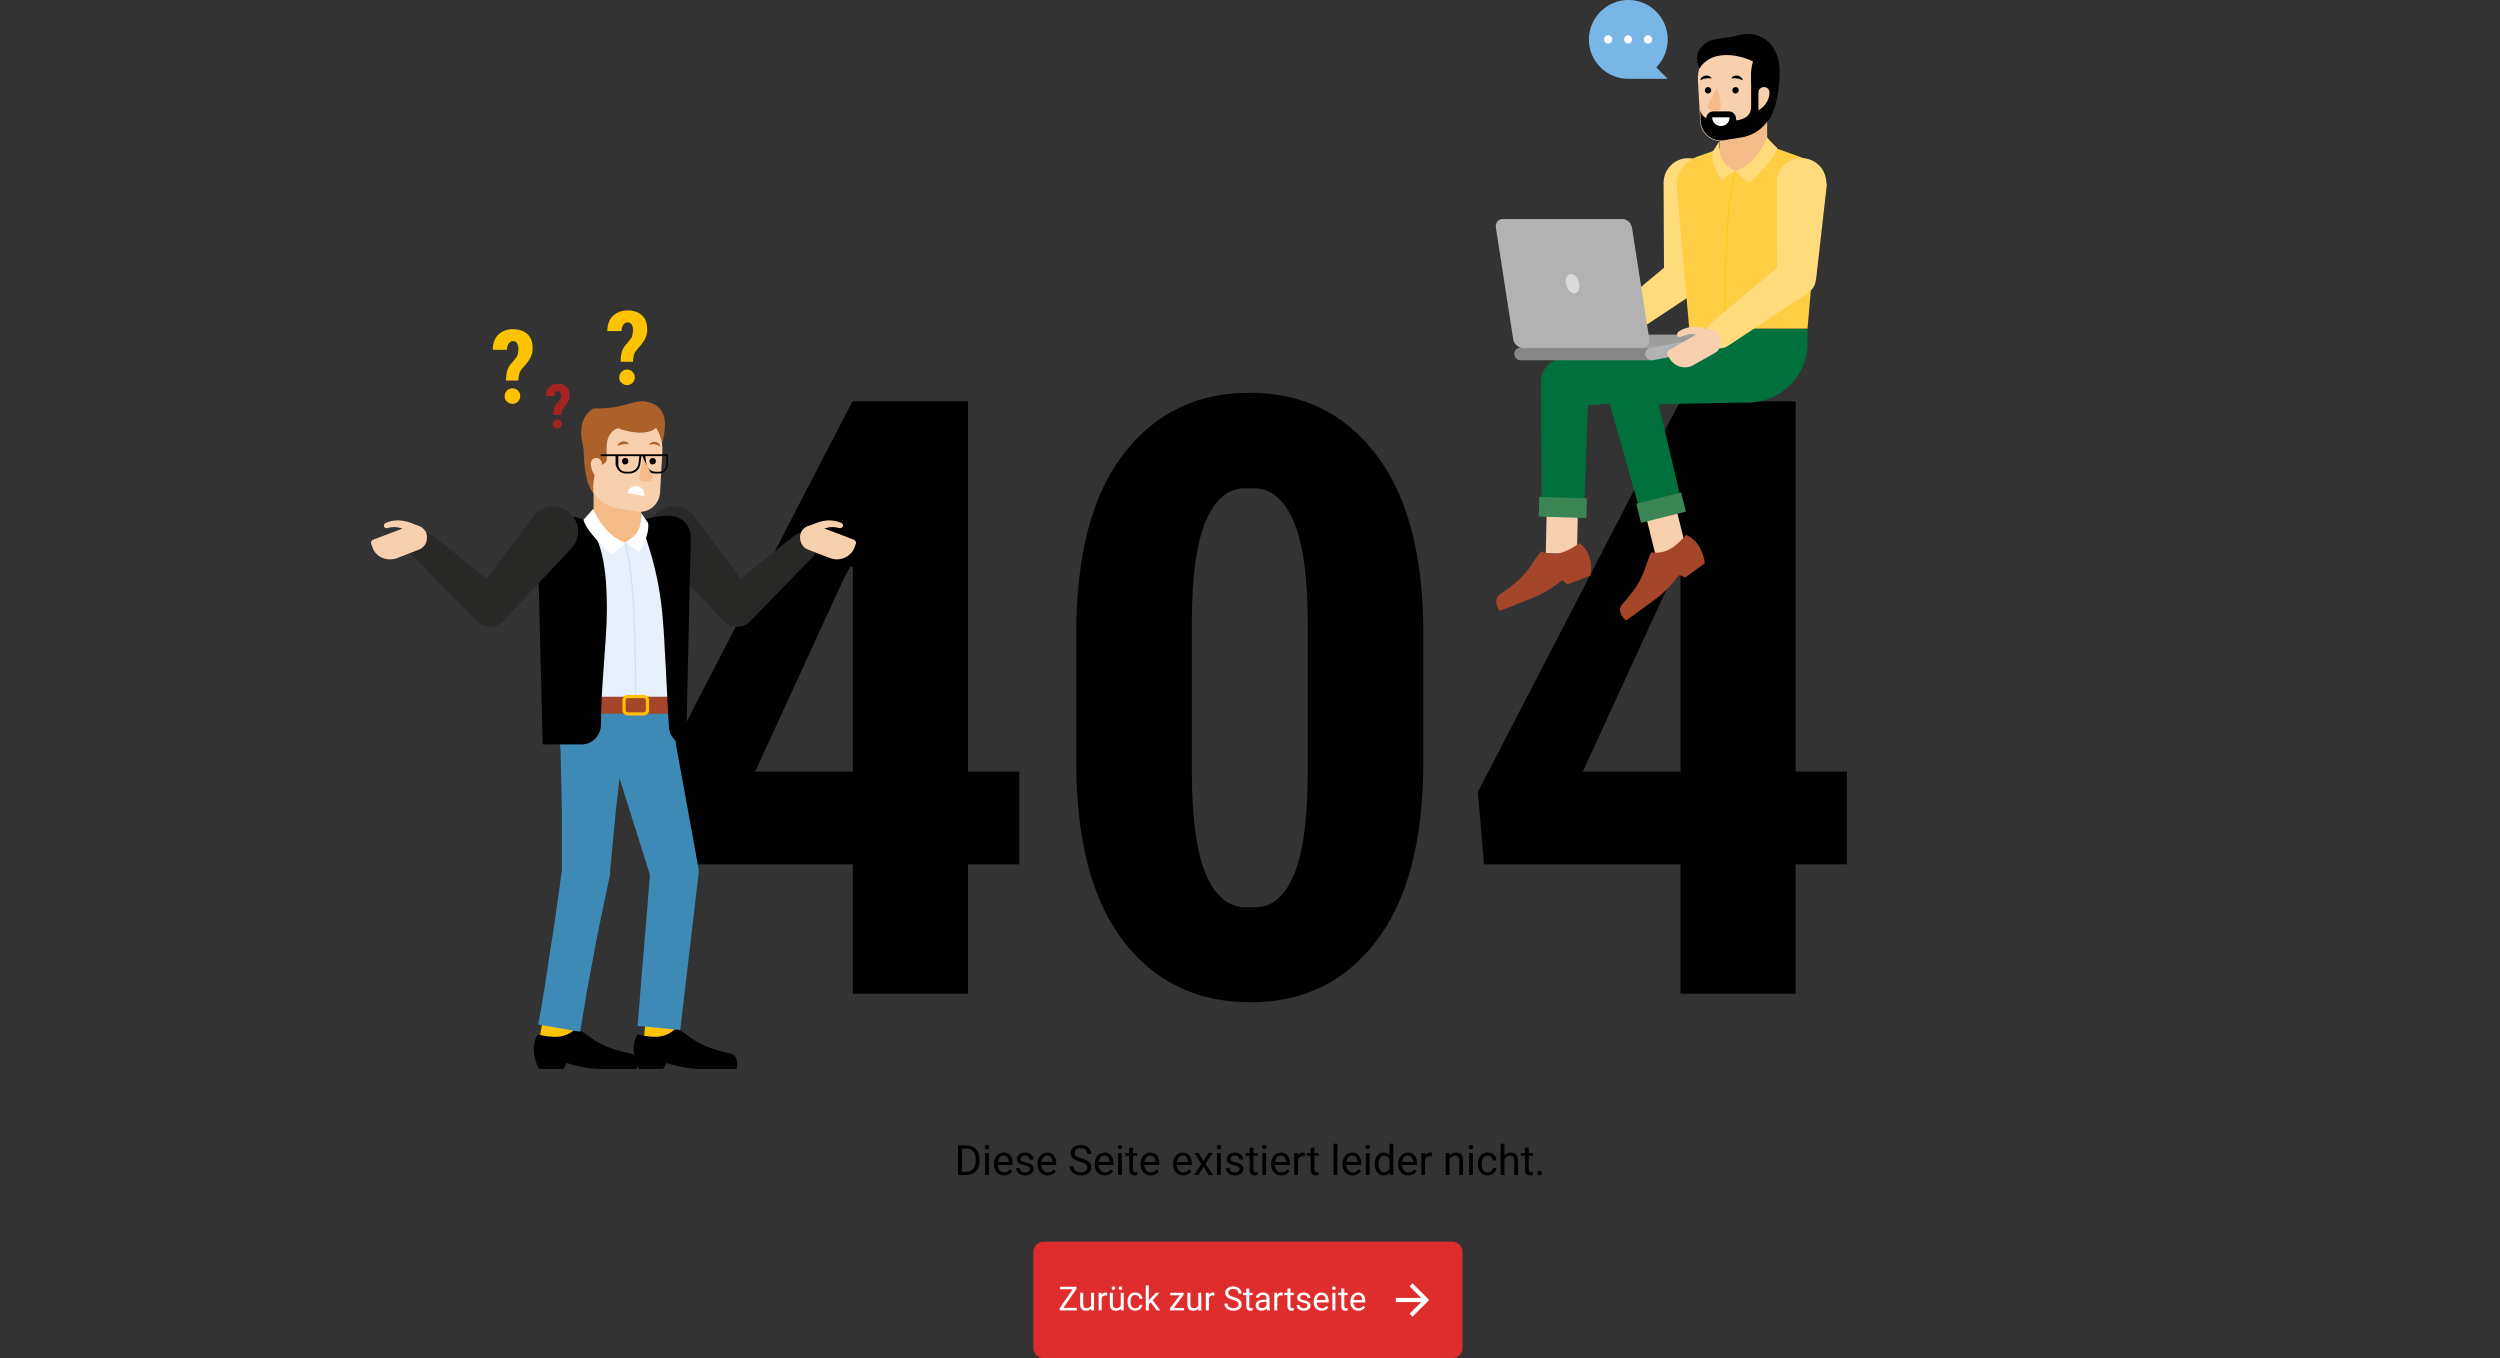 <svg width="1200" height="652" viewBox="0 0 1200 652" fill="none" xmlns="http://www.w3.org/2000/svg">
<rect x="0" y="0" width="1200" height="652" fill="#333333" stroke="none"/>
<path d="M464.648 370.359H489.258V414.891H464.648V477H409.375V414.891H315.039L312.109 380.125L409.18 192.625H464.648V370.359ZM362.5 370.359H409.375V272.117L408.203 271.922L405.273 277.195L362.5 370.359ZM683.203 365.477C683.203 403.367 675.651 432.143 660.547 451.805C645.573 471.336 625.456 481.102 600.195 481.102C574.674 481.102 554.362 471.336 539.258 451.805C524.154 432.143 516.602 403.367 516.602 365.477V304.344C516.602 266.583 524.089 237.872 539.062 218.211C554.167 198.419 574.414 188.523 599.805 188.523C625.195 188.523 645.443 198.419 660.547 218.211C675.651 237.872 683.203 266.583 683.203 304.344V365.477ZM627.734 299.461C627.734 276.544 625.326 259.812 620.508 249.266C615.69 238.719 608.984 233.771 600.391 234.422H599.219C590.495 233.771 583.789 238.719 579.102 249.266C574.414 259.812 572.07 276.544 572.07 299.461V369.969C572.07 393.146 574.479 410.073 579.297 420.75C584.115 431.297 590.885 436.18 599.609 435.398H600.781C609.375 436.18 616.016 431.297 620.703 420.75C625.391 410.203 627.734 393.276 627.734 369.969V299.461ZM861.914 370.359H886.523V414.891H861.914V477H806.641V414.891H712.305L709.375 380.125L806.445 192.625H861.914V370.359ZM759.766 370.359H806.641V272.117L805.469 271.922L802.539 277.195L759.766 370.359Z" fill="black"/>
<path d="M459.863 564V549.781H463.877C465.114 549.781 466.208 550.055 467.158 550.602C468.109 551.148 468.841 551.926 469.355 552.936C469.876 553.945 470.14 555.104 470.146 556.412V557.32C470.146 558.661 469.886 559.837 469.365 560.846C468.851 561.855 468.112 562.63 467.148 563.17C466.191 563.71 465.075 563.987 463.799 564H459.863ZM461.738 551.324V562.467H463.711C465.156 562.467 466.279 562.018 467.08 561.119C467.887 560.221 468.291 558.941 468.291 557.281V556.451C468.291 554.837 467.91 553.583 467.148 552.691C466.393 551.793 465.319 551.337 463.926 551.324H461.738ZM474.668 564H472.861V553.434H474.668V564ZM472.715 550.631C472.715 550.338 472.803 550.09 472.979 549.889C473.161 549.687 473.428 549.586 473.779 549.586C474.131 549.586 474.398 549.687 474.58 549.889C474.762 550.09 474.854 550.338 474.854 550.631C474.854 550.924 474.762 551.168 474.58 551.363C474.398 551.559 474.131 551.656 473.779 551.656C473.428 551.656 473.161 551.559 472.979 551.363C472.803 551.168 472.715 550.924 472.715 550.631ZM481.953 564.195C480.521 564.195 479.355 563.727 478.457 562.789C477.559 561.845 477.109 560.585 477.109 559.01V558.678C477.109 557.63 477.308 556.695 477.705 555.875C478.109 555.048 478.669 554.404 479.385 553.941C480.107 553.473 480.889 553.238 481.729 553.238C483.102 553.238 484.17 553.691 484.932 554.596C485.693 555.501 486.074 556.796 486.074 558.482V559.234H478.916C478.942 560.276 479.245 561.119 479.824 561.764C480.41 562.402 481.152 562.721 482.051 562.721C482.689 562.721 483.229 562.59 483.672 562.33C484.115 562.07 484.502 561.725 484.834 561.295L485.938 562.154C485.052 563.515 483.724 564.195 481.953 564.195ZM481.729 554.723C480.999 554.723 480.387 554.99 479.893 555.523C479.398 556.051 479.092 556.793 478.975 557.75H484.268V557.613C484.215 556.695 483.968 555.986 483.525 555.484C483.083 554.977 482.484 554.723 481.729 554.723ZM494.326 561.197C494.326 560.709 494.141 560.331 493.77 560.064C493.405 559.791 492.764 559.557 491.846 559.361C490.934 559.166 490.208 558.932 489.668 558.658C489.134 558.385 488.737 558.059 488.477 557.682C488.223 557.304 488.096 556.855 488.096 556.334C488.096 555.468 488.46 554.736 489.189 554.137C489.925 553.538 490.863 553.238 492.002 553.238C493.2 553.238 494.17 553.548 494.912 554.166C495.661 554.785 496.035 555.576 496.035 556.539H494.219C494.219 556.044 494.007 555.618 493.584 555.26C493.167 554.902 492.64 554.723 492.002 554.723C491.344 554.723 490.83 554.866 490.459 555.152C490.088 555.439 489.902 555.813 489.902 556.275C489.902 556.712 490.075 557.04 490.42 557.262C490.765 557.483 491.387 557.695 492.285 557.896C493.19 558.098 493.923 558.339 494.482 558.619C495.042 558.899 495.456 559.238 495.723 559.635C495.996 560.025 496.133 560.504 496.133 561.07C496.133 562.014 495.755 562.773 495 563.346C494.245 563.912 493.265 564.195 492.061 564.195C491.214 564.195 490.465 564.046 489.814 563.746C489.163 563.447 488.652 563.03 488.281 562.496C487.917 561.956 487.734 561.373 487.734 560.748H489.541C489.574 561.354 489.814 561.835 490.264 562.193C490.719 562.545 491.318 562.721 492.061 562.721C492.744 562.721 493.291 562.584 493.701 562.311C494.118 562.031 494.326 561.66 494.326 561.197ZM502.871 564.195C501.439 564.195 500.273 563.727 499.375 562.789C498.477 561.845 498.027 560.585 498.027 559.01V558.678C498.027 557.63 498.226 556.695 498.623 555.875C499.027 555.048 499.587 554.404 500.303 553.941C501.025 553.473 501.807 553.238 502.646 553.238C504.02 553.238 505.088 553.691 505.85 554.596C506.611 555.501 506.992 556.796 506.992 558.482V559.234H499.834C499.86 560.276 500.163 561.119 500.742 561.764C501.328 562.402 502.07 562.721 502.969 562.721C503.607 562.721 504.147 562.59 504.59 562.33C505.033 562.07 505.42 561.725 505.752 561.295L506.855 562.154C505.97 563.515 504.642 564.195 502.871 564.195ZM502.646 554.723C501.917 554.723 501.305 554.99 500.811 555.523C500.316 556.051 500.01 556.793 499.893 557.75H505.186V557.613C505.133 556.695 504.886 555.986 504.443 555.484C504.001 554.977 503.402 554.723 502.646 554.723ZM518.525 557.662C516.917 557.2 515.745 556.633 515.01 555.963C514.281 555.286 513.916 554.452 513.916 553.463C513.916 552.343 514.362 551.419 515.254 550.689C516.152 549.954 517.318 549.586 518.75 549.586C519.727 549.586 520.596 549.775 521.357 550.152C522.126 550.53 522.718 551.051 523.135 551.715C523.558 552.379 523.77 553.105 523.77 553.893H521.885C521.885 553.033 521.611 552.359 521.064 551.871C520.518 551.376 519.746 551.129 518.75 551.129C517.826 551.129 517.103 551.334 516.582 551.744C516.068 552.148 515.811 552.711 515.811 553.434C515.811 554.013 516.055 554.505 516.543 554.908C517.038 555.305 517.874 555.67 519.053 556.002C520.238 556.334 521.162 556.702 521.826 557.105C522.497 557.503 522.992 557.968 523.311 558.502C523.636 559.036 523.799 559.664 523.799 560.387C523.799 561.539 523.35 562.464 522.451 563.16C521.553 563.85 520.352 564.195 518.848 564.195C517.871 564.195 516.96 564.01 516.113 563.639C515.267 563.261 514.613 562.747 514.15 562.096C513.695 561.445 513.467 560.706 513.467 559.879H515.352C515.352 560.738 515.667 561.419 516.299 561.92C516.937 562.415 517.786 562.662 518.848 562.662C519.837 562.662 520.596 562.46 521.123 562.057C521.65 561.653 521.914 561.103 521.914 560.406C521.914 559.71 521.67 559.173 521.182 558.795C520.693 558.411 519.808 558.033 518.525 557.662ZM530.312 564.195C528.88 564.195 527.715 563.727 526.816 562.789C525.918 561.845 525.469 560.585 525.469 559.01V558.678C525.469 557.63 525.667 556.695 526.064 555.875C526.468 555.048 527.028 554.404 527.744 553.941C528.467 553.473 529.248 553.238 530.088 553.238C531.462 553.238 532.529 553.691 533.291 554.596C534.053 555.501 534.434 556.796 534.434 558.482V559.234H527.275C527.301 560.276 527.604 561.119 528.184 561.764C528.77 562.402 529.512 562.721 530.41 562.721C531.048 562.721 531.589 562.59 532.031 562.33C532.474 562.07 532.861 561.725 533.193 561.295L534.297 562.154C533.411 563.515 532.083 564.195 530.312 564.195ZM530.088 554.723C529.359 554.723 528.747 554.99 528.252 555.523C527.757 556.051 527.451 556.793 527.334 557.75H532.627V557.613C532.575 556.695 532.327 555.986 531.885 555.484C531.442 554.977 530.843 554.723 530.088 554.723ZM538.496 564H536.689V553.434H538.496V564ZM536.543 550.631C536.543 550.338 536.631 550.09 536.807 549.889C536.989 549.687 537.256 549.586 537.607 549.586C537.959 549.586 538.226 549.687 538.408 549.889C538.59 550.09 538.682 550.338 538.682 550.631C538.682 550.924 538.59 551.168 538.408 551.363C538.226 551.559 537.959 551.656 537.607 551.656C537.256 551.656 536.989 551.559 536.807 551.363C536.631 551.168 536.543 550.924 536.543 550.631ZM543.848 550.875V553.434H545.82V554.83H543.848V561.383C543.848 561.806 543.936 562.125 544.111 562.34C544.287 562.548 544.587 562.652 545.01 562.652C545.218 562.652 545.505 562.613 545.869 562.535V564C545.394 564.13 544.932 564.195 544.482 564.195C543.675 564.195 543.066 563.951 542.656 563.463C542.246 562.975 542.041 562.281 542.041 561.383V554.83H540.117V553.434H542.041V550.875H543.848ZM552.324 564.195C550.892 564.195 549.727 563.727 548.828 562.789C547.93 561.845 547.48 560.585 547.48 559.01V558.678C547.48 557.63 547.679 556.695 548.076 555.875C548.48 555.048 549.04 554.404 549.756 553.941C550.479 553.473 551.26 553.238 552.1 553.238C553.473 553.238 554.541 553.691 555.303 554.596C556.064 555.501 556.445 556.796 556.445 558.482V559.234H549.287C549.313 560.276 549.616 561.119 550.195 561.764C550.781 562.402 551.523 562.721 552.422 562.721C553.06 562.721 553.6 562.59 554.043 562.33C554.486 562.07 554.873 561.725 555.205 561.295L556.309 562.154C555.423 563.515 554.095 564.195 552.324 564.195ZM552.1 554.723C551.37 554.723 550.758 554.99 550.264 555.523C549.769 556.051 549.463 556.793 549.346 557.75H554.639V557.613C554.587 556.695 554.339 555.986 553.896 555.484C553.454 554.977 552.855 554.723 552.1 554.723ZM567.891 564.195C566.458 564.195 565.293 563.727 564.395 562.789C563.496 561.845 563.047 560.585 563.047 559.01V558.678C563.047 557.63 563.245 556.695 563.643 555.875C564.046 555.048 564.606 554.404 565.322 553.941C566.045 553.473 566.826 553.238 567.666 553.238C569.04 553.238 570.107 553.691 570.869 554.596C571.631 555.501 572.012 556.796 572.012 558.482V559.234H564.854C564.88 560.276 565.182 561.119 565.762 561.764C566.348 562.402 567.09 562.721 567.988 562.721C568.626 562.721 569.167 562.59 569.609 562.33C570.052 562.07 570.439 561.725 570.771 561.295L571.875 562.154C570.99 563.515 569.661 564.195 567.891 564.195ZM567.666 554.723C566.937 554.723 566.325 554.99 565.83 555.523C565.335 556.051 565.029 556.793 564.912 557.75H570.205V557.613C570.153 556.695 569.906 555.986 569.463 555.484C569.02 554.977 568.421 554.723 567.666 554.723ZM577.656 557.291L580 553.434H582.109L578.652 558.658L582.217 564H580.127L577.686 560.045L575.244 564H573.145L576.709 558.658L573.252 553.434H575.342L577.656 557.291ZM585.996 564H584.189V553.434H585.996V564ZM584.043 550.631C584.043 550.338 584.131 550.09 584.307 549.889C584.489 549.687 584.756 549.586 585.107 549.586C585.459 549.586 585.726 549.687 585.908 549.889C586.09 550.09 586.182 550.338 586.182 550.631C586.182 550.924 586.09 551.168 585.908 551.363C585.726 551.559 585.459 551.656 585.107 551.656C584.756 551.656 584.489 551.559 584.307 551.363C584.131 551.168 584.043 550.924 584.043 550.631ZM595.049 561.197C595.049 560.709 594.863 560.331 594.492 560.064C594.128 559.791 593.486 559.557 592.568 559.361C591.657 559.166 590.931 558.932 590.391 558.658C589.857 558.385 589.46 558.059 589.199 557.682C588.945 557.304 588.818 556.855 588.818 556.334C588.818 555.468 589.183 554.736 589.912 554.137C590.648 553.538 591.585 553.238 592.725 553.238C593.923 553.238 594.893 553.548 595.635 554.166C596.383 554.785 596.758 555.576 596.758 556.539H594.941C594.941 556.044 594.73 555.618 594.307 555.26C593.89 554.902 593.363 554.723 592.725 554.723C592.067 554.723 591.553 554.866 591.182 555.152C590.811 555.439 590.625 555.813 590.625 556.275C590.625 556.712 590.798 557.04 591.143 557.262C591.488 557.483 592.109 557.695 593.008 557.896C593.913 558.098 594.645 558.339 595.205 558.619C595.765 558.899 596.178 559.238 596.445 559.635C596.719 560.025 596.855 560.504 596.855 561.07C596.855 562.014 596.478 562.773 595.723 563.346C594.967 563.912 593.988 564.195 592.783 564.195C591.937 564.195 591.188 564.046 590.537 563.746C589.886 563.447 589.375 563.03 589.004 562.496C588.639 561.956 588.457 561.373 588.457 560.748H590.264C590.296 561.354 590.537 561.835 590.986 562.193C591.442 562.545 592.041 562.721 592.783 562.721C593.467 562.721 594.014 562.584 594.424 562.311C594.84 562.031 595.049 561.66 595.049 561.197ZM601.66 550.875V553.434H603.633V554.83H601.66V561.383C601.66 561.806 601.748 562.125 601.924 562.34C602.1 562.548 602.399 562.652 602.822 562.652C603.031 562.652 603.317 562.613 603.682 562.535V564C603.206 564.13 602.744 564.195 602.295 564.195C601.488 564.195 600.879 563.951 600.469 563.463C600.059 562.975 599.854 562.281 599.854 561.383V554.83H597.93V553.434H599.854V550.875H601.66ZM607.715 564H605.908V553.434H607.715V564ZM605.762 550.631C605.762 550.338 605.85 550.09 606.025 549.889C606.208 549.687 606.475 549.586 606.826 549.586C607.178 549.586 607.445 549.687 607.627 549.889C607.809 550.09 607.9 550.338 607.9 550.631C607.9 550.924 607.809 551.168 607.627 551.363C607.445 551.559 607.178 551.656 606.826 551.656C606.475 551.656 606.208 551.559 606.025 551.363C605.85 551.168 605.762 550.924 605.762 550.631ZM615 564.195C613.568 564.195 612.402 563.727 611.504 562.789C610.605 561.845 610.156 560.585 610.156 559.01V558.678C610.156 557.63 610.355 556.695 610.752 555.875C611.156 555.048 611.715 554.404 612.432 553.941C613.154 553.473 613.936 553.238 614.775 553.238C616.149 553.238 617.217 553.691 617.979 554.596C618.74 555.501 619.121 556.796 619.121 558.482V559.234H611.963C611.989 560.276 612.292 561.119 612.871 561.764C613.457 562.402 614.199 562.721 615.098 562.721C615.736 562.721 616.276 562.59 616.719 562.33C617.161 562.07 617.549 561.725 617.881 561.295L618.984 562.154C618.099 563.515 616.771 564.195 615 564.195ZM614.775 554.723C614.046 554.723 613.434 554.99 612.939 555.523C612.445 556.051 612.139 556.793 612.021 557.75H617.314V557.613C617.262 556.695 617.015 555.986 616.572 555.484C616.13 554.977 615.531 554.723 614.775 554.723ZM626.328 555.055C626.055 555.009 625.758 554.986 625.439 554.986C624.255 554.986 623.451 555.491 623.027 556.5V564H621.221V553.434H622.979L623.008 554.654C623.6 553.71 624.44 553.238 625.527 553.238C625.879 553.238 626.146 553.284 626.328 553.375V555.055ZM630.938 550.875V553.434H632.91V554.83H630.938V561.383C630.938 561.806 631.025 562.125 631.201 562.34C631.377 562.548 631.676 562.652 632.1 562.652C632.308 562.652 632.594 562.613 632.959 562.535V564C632.484 564.13 632.021 564.195 631.572 564.195C630.765 564.195 630.156 563.951 629.746 563.463C629.336 562.975 629.131 562.281 629.131 561.383V554.83H627.207V553.434H629.131V550.875H630.938ZM641.953 564H640.146V549H641.953V564ZM649.238 564.195C647.806 564.195 646.641 563.727 645.742 562.789C644.844 561.845 644.395 560.585 644.395 559.01V558.678C644.395 557.63 644.593 556.695 644.99 555.875C645.394 555.048 645.954 554.404 646.67 553.941C647.393 553.473 648.174 553.238 649.014 553.238C650.387 553.238 651.455 553.691 652.217 554.596C652.979 555.501 653.359 556.796 653.359 558.482V559.234H646.201C646.227 560.276 646.53 561.119 647.109 561.764C647.695 562.402 648.438 562.721 649.336 562.721C649.974 562.721 650.514 562.59 650.957 562.33C651.4 562.07 651.787 561.725 652.119 561.295L653.223 562.154C652.337 563.515 651.009 564.195 649.238 564.195ZM649.014 554.723C648.285 554.723 647.673 554.99 647.178 555.523C646.683 556.051 646.377 556.793 646.26 557.75H651.553V557.613C651.501 556.695 651.253 555.986 650.811 555.484C650.368 554.977 649.769 554.723 649.014 554.723ZM657.422 564H655.615V553.434H657.422V564ZM655.469 550.631C655.469 550.338 655.557 550.09 655.732 549.889C655.915 549.687 656.182 549.586 656.533 549.586C656.885 549.586 657.152 549.687 657.334 549.889C657.516 550.09 657.607 550.338 657.607 550.631C657.607 550.924 657.516 551.168 657.334 551.363C657.152 551.559 656.885 551.656 656.533 551.656C656.182 551.656 655.915 551.559 655.732 551.363C655.557 551.168 655.469 550.924 655.469 550.631ZM659.883 558.629C659.883 557.008 660.267 555.706 661.035 554.723C661.803 553.733 662.809 553.238 664.053 553.238C665.29 553.238 666.27 553.661 666.992 554.508V549H668.799V564H667.139L667.051 562.867C666.328 563.753 665.322 564.195 664.033 564.195C662.809 564.195 661.81 563.694 661.035 562.691C660.267 561.689 659.883 560.38 659.883 558.766V558.629ZM661.689 558.834C661.689 560.032 661.937 560.969 662.432 561.646C662.926 562.324 663.61 562.662 664.482 562.662C665.628 562.662 666.465 562.148 666.992 561.119V556.266C666.452 555.27 665.622 554.771 664.502 554.771C663.617 554.771 662.926 555.113 662.432 555.797C661.937 556.48 661.689 557.493 661.689 558.834ZM675.996 564.195C674.564 564.195 673.398 563.727 672.5 562.789C671.602 561.845 671.152 560.585 671.152 559.01V558.678C671.152 557.63 671.351 556.695 671.748 555.875C672.152 555.048 672.712 554.404 673.428 553.941C674.15 553.473 674.932 553.238 675.771 553.238C677.145 553.238 678.213 553.691 678.975 554.596C679.736 555.501 680.117 556.796 680.117 558.482V559.234H672.959C672.985 560.276 673.288 561.119 673.867 561.764C674.453 562.402 675.195 562.721 676.094 562.721C676.732 562.721 677.272 562.59 677.715 562.33C678.158 562.07 678.545 561.725 678.877 561.295L679.98 562.154C679.095 563.515 677.767 564.195 675.996 564.195ZM675.771 554.723C675.042 554.723 674.43 554.99 673.936 555.523C673.441 556.051 673.135 556.793 673.018 557.75H678.311V557.613C678.258 556.695 678.011 555.986 677.568 555.484C677.126 554.977 676.527 554.723 675.771 554.723ZM687.324 555.055C687.051 555.009 686.755 554.986 686.436 554.986C685.251 554.986 684.447 555.491 684.023 556.5V564H682.217V553.434H683.975L684.004 554.654C684.596 553.71 685.436 553.238 686.523 553.238C686.875 553.238 687.142 553.284 687.324 553.375V555.055ZM695.664 553.434L695.723 554.762C696.53 553.746 697.585 553.238 698.887 553.238C701.12 553.238 702.246 554.498 702.266 557.018V564H700.459V557.008C700.452 556.246 700.277 555.683 699.932 555.318C699.593 554.954 699.062 554.771 698.34 554.771C697.754 554.771 697.24 554.928 696.797 555.24C696.354 555.553 696.009 555.963 695.762 556.471V564H693.955V553.434H695.664ZM706.953 564H705.146V553.434H706.953V564ZM705 550.631C705 550.338 705.088 550.09 705.264 549.889C705.446 549.687 705.713 549.586 706.064 549.586C706.416 549.586 706.683 549.687 706.865 549.889C707.048 550.09 707.139 550.338 707.139 550.631C707.139 550.924 707.048 551.168 706.865 551.363C706.683 551.559 706.416 551.656 706.064 551.656C705.713 551.656 705.446 551.559 705.264 551.363C705.088 551.168 705 550.924 705 550.631ZM714.092 562.721C714.736 562.721 715.299 562.525 715.781 562.135C716.263 561.744 716.53 561.256 716.582 560.67H718.291C718.258 561.275 718.05 561.852 717.666 562.398C717.282 562.945 716.768 563.382 716.123 563.707C715.485 564.033 714.808 564.195 714.092 564.195C712.653 564.195 711.507 563.717 710.654 562.76C709.808 561.796 709.385 560.481 709.385 558.814V558.512C709.385 557.483 709.574 556.568 709.951 555.768C710.329 554.967 710.869 554.345 711.572 553.902C712.282 553.46 713.118 553.238 714.082 553.238C715.267 553.238 716.25 553.593 717.031 554.303C717.819 555.012 718.239 555.934 718.291 557.066H716.582C716.53 556.383 716.27 555.823 715.801 555.387C715.339 554.944 714.766 554.723 714.082 554.723C713.164 554.723 712.451 555.055 711.943 555.719C711.442 556.376 711.191 557.33 711.191 558.58V558.922C711.191 560.139 711.442 561.077 711.943 561.734C712.445 562.392 713.161 562.721 714.092 562.721ZM722.129 554.713C722.93 553.73 723.971 553.238 725.254 553.238C727.487 553.238 728.613 554.498 728.633 557.018V564H726.826V557.008C726.82 556.246 726.644 555.683 726.299 555.318C725.96 554.954 725.43 554.771 724.707 554.771C724.121 554.771 723.607 554.928 723.164 555.24C722.721 555.553 722.376 555.963 722.129 556.471V564H720.322V549H722.129V554.713ZM733.789 550.875V553.434H735.762V554.83H733.789V561.383C733.789 561.806 733.877 562.125 734.053 562.34C734.229 562.548 734.528 562.652 734.951 562.652C735.16 562.652 735.446 562.613 735.811 562.535V564C735.335 564.13 734.873 564.195 734.424 564.195C733.617 564.195 733.008 563.951 732.598 563.463C732.188 562.975 731.982 562.281 731.982 561.383V554.83H730.059V553.434H731.982V550.875H733.789ZM737.92 563.053C737.92 562.74 738.011 562.48 738.193 562.271C738.382 562.063 738.662 561.959 739.033 561.959C739.404 561.959 739.684 562.063 739.873 562.271C740.068 562.48 740.166 562.74 740.166 563.053C740.166 563.352 740.068 563.603 739.873 563.805C739.684 564.007 739.404 564.107 739.033 564.107C738.662 564.107 738.382 564.007 738.193 563.805C738.011 563.603 737.92 563.352 737.92 563.053Z" fill="black"/>
<path d="M496 601C496 598.239 498.239 596 501 596H697C699.761 596 702 598.239 702 601V647C702 649.761 699.761 652 697 652H501C498.239 652 496 649.761 496 647V601Z" fill="#DF2D2D"/>
<path d="M510.445 627.773H516.953V629H508.672V627.875L514.906 618.859H508.773V617.625H516.703V618.727L510.445 627.773ZM523.734 628.164C523.172 628.826 522.346 629.156 521.258 629.156C520.357 629.156 519.669 628.896 519.195 628.375C518.727 627.849 518.49 627.073 518.484 626.047V620.547H519.93V626.008C519.93 627.289 520.451 627.93 521.492 627.93C522.596 627.93 523.331 627.518 523.695 626.695V620.547H525.141V629H523.766L523.734 628.164ZM531.43 621.844C531.211 621.807 530.974 621.789 530.719 621.789C529.771 621.789 529.128 622.193 528.789 623V629H527.344V620.547H528.75L528.773 621.523C529.247 620.768 529.919 620.391 530.789 620.391C531.07 620.391 531.284 620.427 531.43 620.5V621.844ZM537.984 628.164C537.422 628.826 536.596 629.156 535.508 629.156C534.607 629.156 533.919 628.896 533.445 628.375C532.977 627.849 532.74 627.073 532.734 626.047V620.547H534.18V626.008C534.18 627.289 534.701 627.93 535.742 627.93C536.846 627.93 537.581 627.518 537.945 626.695V620.547H539.391V629H538.016L537.984 628.164ZM533.586 618.289C533.586 618.055 533.656 617.859 533.797 617.703C533.943 617.542 534.156 617.461 534.438 617.461C534.719 617.461 534.932 617.542 535.078 617.703C535.224 617.859 535.297 618.055 535.297 618.289C535.297 618.523 535.224 618.719 535.078 618.875C534.932 619.031 534.719 619.109 534.438 619.109C534.156 619.109 533.943 619.031 533.797 618.875C533.656 618.719 533.586 618.523 533.586 618.289ZM536.945 618.305C536.945 618.07 537.016 617.872 537.156 617.711C537.302 617.549 537.516 617.469 537.797 617.469C538.078 617.469 538.292 617.549 538.438 617.711C538.583 617.872 538.656 618.07 538.656 618.305C538.656 618.539 538.583 618.734 538.438 618.891C538.292 619.047 538.078 619.125 537.797 619.125C537.516 619.125 537.302 619.047 537.156 618.891C537.016 618.734 536.945 618.539 536.945 618.305ZM544.984 627.977C545.5 627.977 545.951 627.82 546.336 627.508C546.721 627.195 546.935 626.805 546.977 626.336H548.344C548.318 626.82 548.151 627.281 547.844 627.719C547.536 628.156 547.125 628.505 546.609 628.766C546.099 629.026 545.557 629.156 544.984 629.156C543.833 629.156 542.917 628.773 542.234 628.008C541.557 627.237 541.219 626.185 541.219 624.852V624.609C541.219 623.786 541.37 623.055 541.672 622.414C541.974 621.773 542.406 621.276 542.969 620.922C543.536 620.568 544.206 620.391 544.977 620.391C545.924 620.391 546.711 620.674 547.336 621.242C547.966 621.81 548.302 622.547 548.344 623.453H546.977C546.935 622.906 546.727 622.458 546.352 622.109C545.982 621.755 545.523 621.578 544.977 621.578C544.242 621.578 543.672 621.844 543.266 622.375C542.865 622.901 542.664 623.664 542.664 624.664V624.938C542.664 625.911 542.865 626.661 543.266 627.188C543.667 627.714 544.24 627.977 544.984 627.977ZM552.328 625.086L551.422 626.031V629H549.977V617H551.422V624.258L552.195 623.328L554.828 620.547H556.586L553.297 624.078L556.969 629H555.273L552.328 625.086ZM563.406 627.82H568.352V629H561.641V627.938L566.305 621.742H561.711V620.547H568.117V621.57L563.406 627.82ZM575.203 628.164C574.641 628.826 573.815 629.156 572.727 629.156C571.826 629.156 571.138 628.896 570.664 628.375C570.195 627.849 569.958 627.073 569.953 626.047V620.547H571.398V626.008C571.398 627.289 571.919 627.93 572.961 627.93C574.065 627.93 574.799 627.518 575.164 626.695V620.547H576.609V629H575.234L575.203 628.164ZM582.898 621.844C582.68 621.807 582.443 621.789 582.188 621.789C581.24 621.789 580.596 622.193 580.258 623V629H578.812V620.547H580.219L580.242 621.523C580.716 620.768 581.388 620.391 582.258 620.391C582.539 620.391 582.753 620.427 582.898 620.5V621.844ZM591.781 623.93C590.495 623.56 589.557 623.107 588.969 622.57C588.385 622.029 588.094 621.362 588.094 620.57C588.094 619.674 588.451 618.935 589.164 618.352C589.883 617.763 590.815 617.469 591.961 617.469C592.742 617.469 593.438 617.62 594.047 617.922C594.661 618.224 595.135 618.641 595.469 619.172C595.807 619.703 595.977 620.284 595.977 620.914H594.469C594.469 620.227 594.25 619.688 593.812 619.297C593.375 618.901 592.758 618.703 591.961 618.703C591.221 618.703 590.643 618.867 590.227 619.195C589.815 619.518 589.609 619.969 589.609 620.547C589.609 621.01 589.805 621.404 590.195 621.727C590.591 622.044 591.26 622.336 592.203 622.602C593.151 622.867 593.891 623.161 594.422 623.484C594.958 623.802 595.354 624.174 595.609 624.602C595.87 625.029 596 625.531 596 626.109C596 627.031 595.641 627.771 594.922 628.328C594.203 628.88 593.242 629.156 592.039 629.156C591.258 629.156 590.529 629.008 589.852 628.711C589.174 628.409 588.651 627.997 588.281 627.477C587.917 626.956 587.734 626.365 587.734 625.703H589.242C589.242 626.391 589.495 626.935 590 627.336C590.51 627.732 591.19 627.93 592.039 627.93C592.831 627.93 593.438 627.768 593.859 627.445C594.281 627.122 594.492 626.682 594.492 626.125C594.492 625.568 594.297 625.138 593.906 624.836C593.516 624.529 592.807 624.227 591.781 623.93ZM599.664 618.5V620.547H601.242V621.664H599.664V626.906C599.664 627.245 599.734 627.5 599.875 627.672C600.016 627.839 600.255 627.922 600.594 627.922C600.76 627.922 600.99 627.891 601.281 627.828V629C600.901 629.104 600.531 629.156 600.172 629.156C599.526 629.156 599.039 628.961 598.711 628.57C598.383 628.18 598.219 627.625 598.219 626.906V621.664H596.68V620.547H598.219V618.5H599.664ZM608.156 629C608.073 628.833 608.005 628.536 607.953 628.109C607.281 628.807 606.479 629.156 605.547 629.156C604.714 629.156 604.029 628.922 603.492 628.453C602.961 627.979 602.695 627.38 602.695 626.656C602.695 625.776 603.029 625.094 603.695 624.609C604.367 624.12 605.31 623.875 606.523 623.875H607.93V623.211C607.93 622.706 607.779 622.305 607.477 622.008C607.174 621.706 606.729 621.555 606.141 621.555C605.625 621.555 605.193 621.685 604.844 621.945C604.495 622.206 604.32 622.521 604.32 622.891H602.867C602.867 622.469 603.016 622.062 603.312 621.672C603.615 621.276 604.021 620.964 604.531 620.734C605.047 620.505 605.612 620.391 606.227 620.391C607.201 620.391 607.964 620.635 608.516 621.125C609.068 621.609 609.354 622.279 609.375 623.133V627.023C609.375 627.799 609.474 628.417 609.672 628.875V629H608.156ZM605.758 627.898C606.211 627.898 606.641 627.781 607.047 627.547C607.453 627.312 607.747 627.008 607.93 626.633V624.898H606.797C605.026 624.898 604.141 625.417 604.141 626.453C604.141 626.906 604.292 627.26 604.594 627.516C604.896 627.771 605.284 627.898 605.758 627.898ZM615.727 621.844C615.508 621.807 615.271 621.789 615.016 621.789C614.068 621.789 613.424 622.193 613.086 623V629H611.641V620.547H613.047L613.07 621.523C613.544 620.768 614.216 620.391 615.086 620.391C615.367 620.391 615.581 620.427 615.727 620.5V621.844ZM619.414 618.5V620.547H620.992V621.664H619.414V626.906C619.414 627.245 619.484 627.5 619.625 627.672C619.766 627.839 620.005 627.922 620.344 627.922C620.51 627.922 620.74 627.891 621.031 627.828V629C620.651 629.104 620.281 629.156 619.922 629.156C619.276 629.156 618.789 628.961 618.461 628.57C618.133 628.18 617.969 627.625 617.969 626.906V621.664H616.43V620.547H617.969V618.5H619.414ZM627.609 626.758C627.609 626.367 627.461 626.065 627.164 625.852C626.872 625.633 626.359 625.445 625.625 625.289C624.896 625.133 624.315 624.945 623.883 624.727C623.456 624.508 623.138 624.247 622.93 623.945C622.727 623.643 622.625 623.284 622.625 622.867C622.625 622.174 622.917 621.589 623.5 621.109C624.089 620.63 624.839 620.391 625.75 620.391C626.708 620.391 627.484 620.638 628.078 621.133C628.677 621.628 628.977 622.26 628.977 623.031H627.523C627.523 622.635 627.354 622.294 627.016 622.008C626.682 621.721 626.26 621.578 625.75 621.578C625.224 621.578 624.812 621.693 624.516 621.922C624.219 622.151 624.07 622.451 624.07 622.82C624.07 623.169 624.208 623.432 624.484 623.609C624.76 623.786 625.258 623.956 625.977 624.117C626.701 624.279 627.286 624.471 627.734 624.695C628.182 624.919 628.513 625.19 628.727 625.508C628.945 625.82 629.055 626.203 629.055 626.656C629.055 627.411 628.753 628.018 628.148 628.477C627.544 628.93 626.76 629.156 625.797 629.156C625.12 629.156 624.521 629.036 624 628.797C623.479 628.557 623.07 628.224 622.773 627.797C622.482 627.365 622.336 626.898 622.336 626.398H623.781C623.807 626.883 624 627.268 624.359 627.555C624.724 627.836 625.203 627.977 625.797 627.977C626.344 627.977 626.781 627.867 627.109 627.648C627.443 627.424 627.609 627.128 627.609 626.758ZM634.445 629.156C633.299 629.156 632.367 628.781 631.648 628.031C630.93 627.276 630.57 626.268 630.57 625.008V624.742C630.57 623.904 630.729 623.156 631.047 622.5C631.37 621.839 631.818 621.323 632.391 620.953C632.969 620.578 633.594 620.391 634.266 620.391C635.365 620.391 636.219 620.753 636.828 621.477C637.438 622.201 637.742 623.237 637.742 624.586V625.188H632.016C632.036 626.021 632.279 626.695 632.742 627.211C633.211 627.721 633.805 627.977 634.523 627.977C635.034 627.977 635.466 627.872 635.82 627.664C636.174 627.456 636.484 627.18 636.75 626.836L637.633 627.523C636.924 628.612 635.862 629.156 634.445 629.156ZM634.266 621.578C633.682 621.578 633.193 621.792 632.797 622.219C632.401 622.641 632.156 623.234 632.062 624H636.297V623.891C636.255 623.156 636.057 622.589 635.703 622.188C635.349 621.781 634.87 621.578 634.266 621.578ZM640.992 629H639.547V620.547H640.992V629ZM639.43 618.305C639.43 618.07 639.5 617.872 639.641 617.711C639.786 617.549 640 617.469 640.281 617.469C640.562 617.469 640.776 617.549 640.922 617.711C641.068 617.872 641.141 618.07 641.141 618.305C641.141 618.539 641.068 618.734 640.922 618.891C640.776 619.047 640.562 619.125 640.281 619.125C640 619.125 639.786 619.047 639.641 618.891C639.5 618.734 639.43 618.539 639.43 618.305ZM645.273 618.5V620.547H646.852V621.664H645.273V626.906C645.273 627.245 645.344 627.5 645.484 627.672C645.625 627.839 645.865 627.922 646.203 627.922C646.37 627.922 646.599 627.891 646.891 627.828V629C646.51 629.104 646.141 629.156 645.781 629.156C645.135 629.156 644.648 628.961 644.32 628.57C643.992 628.18 643.828 627.625 643.828 626.906V621.664H642.289V620.547H643.828V618.5H645.273ZM652.055 629.156C650.909 629.156 649.977 628.781 649.258 628.031C648.539 627.276 648.18 626.268 648.18 625.008V624.742C648.18 623.904 648.339 623.156 648.656 622.5C648.979 621.839 649.427 621.323 650 620.953C650.578 620.578 651.203 620.391 651.875 620.391C652.974 620.391 653.828 620.753 654.438 621.477C655.047 622.201 655.352 623.237 655.352 624.586V625.188H649.625C649.646 626.021 649.888 626.695 650.352 627.211C650.82 627.721 651.414 627.977 652.133 627.977C652.643 627.977 653.076 627.872 653.43 627.664C653.784 627.456 654.094 627.18 654.359 626.836L655.242 627.523C654.534 628.612 653.471 629.156 652.055 629.156ZM651.875 621.578C651.292 621.578 650.802 621.792 650.406 622.219C650.01 622.641 649.766 623.234 649.672 624H653.906V623.891C653.865 623.156 653.667 622.589 653.312 622.188C652.958 621.781 652.479 621.578 651.875 621.578Z" fill="white"/>
<path d="M678 616L676.59 617.41L682.17 623H670V625H682.17L676.59 630.59L678 632L686 624L678 616Z" fill="white"/>
<g clip-path="url(#clip0)">
<path d="M822.498 89.1L817.438 133.54L817.218 134.64C816.998 137.06 815.458 139.26 813.478 140.58L774.978 166.1C771.898 168.08 767.498 167.42 765.518 164.12C763.538 161.26 764.198 157.3 766.838 155.1L802.478 125.4L798.738 132.44L798.518 87.78C798.518 81.18 803.798 75.9 810.398 75.9C816.998 75.9 822.278 81.18 822.278 87.78C822.498 88 822.498 88.66 822.498 89.1Z" fill="#FFDB7C"/>
<path d="M795 267.74L774.32 184.58L788.84 180.84L809.52 264L795 267.74ZM756.94 265.98L741.98 265.54L743.74 183.26L758.7 183.7L756.94 265.98Z" fill="#F9D0AD"/>
<path d="M809.301 256.74C804.461 262.24 799.841 266.2 792.581 265.1C789.281 271.48 790.381 277.2 778.721 289.96C775.421 293.7 780.481 297.88 780.481 297.88C780.481 297.88 788.181 292.38 795.001 287.32C800.721 283.14 806.001 275.88 806.001 275.88L808.861 277.2L818.321 270.38C818.321 270.38 817.441 260.04 809.301 256.74Z" fill="#A5462A"/>
<path d="M758.26 260.7C752.1 264.88 746.6 267.52 739.78 264.66C734.94 269.94 734.5 275.66 720.2 285.12C716.02 287.98 719.76 293.26 719.76 293.26C719.76 293.26 728.56 289.96 736.48 286.66C743.08 284.02 749.9 278.52 749.9 278.52L752.32 280.5L763.32 276.32C763.76 276.32 765.3 265.98 758.26 260.7Z" fill="#A5462A"/>
<path d="M840.981 193.16L782.681 194.26L792.801 179.74L806.881 239.8L787.081 244.86L770.361 185.68C768.601 179.74 772.121 173.36 778.281 171.6C778.501 171.6 778.941 171.38 779.161 171.38L780.481 171.16L837.681 160.38L840.981 193.16Z" fill="#00713C"/>
<path d="M822.499 190.52L752.539 195.14L762.659 183.7L760.459 242.44L739.999 242.22L739.559 183.48C739.559 177.98 743.299 173.36 748.579 172.26L749.679 172.04L818.319 157.96L822.499 190.52Z" fill="#00713C"/>
<path d="M867.82 157.74H810.84V164.78C810.84 180.4 823.6 193.16 839.22 193.16C854.84 193.16 867.6 180.4 867.6 164.78V157.74H867.82Z" fill="#00713C"/>
<path d="M810.84 157.74H867.6L873.54 89.98C873.98 83.38 870.02 77.44 863.86 75.24L839.22 66.44L814.58 75.24C808.42 77.44 804.46 83.6 804.9 89.98L810.84 157.74Z" fill="#FECF44"/>
<path d="M836.799 82.72C830.419 82.72 825.359 77.66 825.359 71.28V49.5H848.239V71.28C848.239 77.66 842.959 82.72 836.799 82.72Z" fill="#F5BB88"/>
<path d="M835.481 66.22L827.341 67.54C821.621 68.42 816.561 64.24 816.121 58.52L815.021 38.94C814.361 28.16 822.721 19.14 833.501 19.14C844.281 19.14 852.861 28.38 851.981 38.94L851.541 48.4C851.101 57.42 844.501 64.68 835.481 66.22Z" fill="#F9D0AD"/>
<path d="M834.6 43.34C834.6 42.46 833.94 41.8 833.06 41.8C832.18 41.8 831.52 42.46 831.52 43.34C831.52 44.22 832.18 44.88 833.06 44.88C833.72 44.88 834.6 44.22 834.6 43.34Z" fill="black"/>
<path d="M821.4 43.34C821.4 42.46 820.74 41.8 819.86 41.8C818.98 41.8 818.32 42.46 818.32 43.34C818.32 44.22 818.98 44.88 819.86 44.88C820.52 44.88 821.4 44.22 821.4 43.34Z" fill="black"/>
<path d="M831.082 37.62C831.522 36.52 832.842 36.08 834.162 36.3C835.262 36.52 836.362 37.4 836.582 38.5C834.382 37.62 833.282 37.4 831.082 37.62Z" fill="black"/>
<path d="M816.121 38.5C816.341 37.4 817.221 36.52 818.541 36.3C819.641 36.08 820.961 36.52 821.621 37.62C819.201 37.4 818.101 37.62 816.121 38.5Z" fill="black"/>
<path d="M841.421 29.48C833.281 25.52 820.961 24.2 815.681 33C813.921 28.82 813.921 24.64 818.101 21.12C821.841 18.04 828.661 18.48 832.401 17.38C846.481 12.98 854.181 22.88 854.181 33.88C854.181 42.46 852.861 52.8 848.241 58.52C848.241 54.56 848.241 46.64 843.621 44.88C842.521 44.44 841.421 43.12 841.201 41.8C839.441 35.64 841.421 29.48 841.421 29.48Z" fill="black"/>
<path d="M828 157.74C828 137.72 828 98.78 833.06 82.06" stroke="#FDC300" stroke-width="0.31" stroke-miterlimit="10"/>
<path d="M848.243 66C848.243 66 843.402 78.54 833.062 82.06C835.262 85.14 839.662 87.78 839.662 87.78C839.662 87.78 851.763 77 853.083 71.06C850.223 68.42 848.243 66 848.243 66Z" fill="#FFDB7C"/>
<path d="M825.142 67.981C825.142 73.481 825.362 77.88 832.842 82.061C829.102 84.04 826.462 86.9 826.462 86.9C826.462 86.9 821.182 78.981 822.062 72.82C823.602 70.4 825.142 67.981 825.142 67.981Z" fill="#FFDB7C"/>
<path d="M851.761 48.4C851.321 57.42 844.501 64.68 835.701 66L827.561 67.32C821.841 68.2 816.781 64.02 816.341 58.3L816.121 52.8C816.121 52.8 816.341 58.3 826.241 58.3C836.361 58.3 840.541 56.54 840.541 51.04C840.541 45.76 840.541 39.6 840.541 36.74" fill="black"/>
<path d="M844.943 52.36L844.062 53.02V44.44C844.062 42.9 845.163 41.8 846.702 41.8C848.242 41.8 849.342 42.9 849.342 44.44C849.342 47.52 847.583 50.6 844.943 52.36Z" fill="#F9D0AD"/>
<path d="M817.221 58.74C818.101 58.74 818.981 58.08 818.981 56.98C818.981 55 820.521 53.46 822.501 53.46H829.761C831.741 53.46 833.281 55 833.281 56.98C833.281 57.86 833.941 58.74 835.041 58.74H817.221Z" fill="black"/>
<path d="M826.022 60.5C823.822 60.5 821.842 58.74 821.842 56.32H830.202C830.202 58.74 828.442 60.5 826.022 60.5Z" fill="white"/>
<path d="M824.261 53.02H821.621C820.301 53.02 819.421 51.48 819.861 50.38L824.261 41.8L826.241 50.82C826.241 51.92 825.361 53.02 824.261 53.02Z" fill="#F5BB88"/>
<path d="M806.956 236.401L785.392 241.761L787.673 250.942L809.238 245.582L806.956 236.401Z" fill="#3B8555"/>
<path d="M738.875 238.48L738.569 247.935L761.438 248.675L761.744 239.22L738.875 238.48Z" fill="#3B8555"/>
<path d="M729.218 166.98L763.318 160.6C763.538 160.6 763.758 160.6 763.978 160.6H826.898C828.438 160.6 829.758 161.92 829.758 163.46C829.758 165 828.438 166.32 826.898 166.32L792.798 172.7H730.538C728.998 172.92 727.458 172.04 727.018 170.28C726.578 168.96 727.678 167.42 729.218 166.98Z" fill="#9D9D9C"/>
<path d="M729.88 172.92H792.8C794.34 172.92 795.66 171.6 795.66 170.06C795.66 168.52 794.34 167.2 792.8 167.2H729.88C728.34 167.2 727.02 168.52 727.02 170.06C727.02 171.6 728.12 172.92 729.88 172.92Z" fill="#878787"/>
<path d="M793.237 172.92L827.117 166.54C828.657 166.32 829.757 164.78 829.537 163.02C829.317 161.48 827.777 160.38 826.017 160.6L792.137 166.98C790.597 167.2 789.497 168.74 789.717 170.5C790.157 172.04 791.697 173.14 793.237 172.92Z" fill="#B2B2B2"/>
<path d="M730.978 166.98H788.398C790.598 166.98 791.918 165.22 791.698 163.02L783.338 109.12C782.898 106.92 780.918 105.16 778.938 105.16H721.298C719.098 105.16 717.778 106.92 717.998 109.12L726.358 163.02C726.798 165.22 728.778 166.98 730.978 166.98Z" fill="#B2B2B2"/>
<path d="M751.66 136.18C751.22 133.54 752.32 131.56 754.08 131.56C755.84 131.56 757.6 133.54 758.04 136.18C758.48 138.82 757.38 140.8 755.62 140.8C753.86 140.8 752.1 138.82 751.66 136.18Z" fill="#DADADA"/>
<path d="M876.838 89.1L871.778 133.54L871.558 134.64C871.338 137.06 869.798 139.26 867.818 140.58L829.318 166.1C826.238 168.08 821.838 167.42 819.858 164.12C817.878 161.26 818.538 157.3 821.178 155.1L856.818 125.4L853.078 132.44L852.858 87.78C852.858 81.18 858.138 75.9 864.738 75.9C871.338 75.9 876.618 81.18 876.618 87.78C876.838 88 876.838 88.66 876.838 89.1Z" fill="#FFDB7C"/>
<path d="M801.377 172.04L800.497 170.5C800.057 169.62 800.277 168.52 801.157 168.08L817.217 158.84C820.077 157.08 823.817 158.18 825.577 161.04L825.357 160.82C827.117 163.68 826.017 167.86 823.157 169.4L813.037 175.12C809.077 177.54 803.797 176.22 801.377 172.04Z" fill="#F9D0AD"/>
<path d="M819.64 162.8C817.66 161.7 815.46 160.82 813.26 160.6C811.06 160.38 809.08 160.6 806.88 161.7C806.22 161.92 805.34 161.7 805.12 161.04C804.9 160.38 805.12 159.72 805.56 159.28C807.76 157.74 810.62 156.86 813.48 156.86C816.34 156.86 818.98 157.52 821.4 158.4C822.72 158.84 823.38 160.16 822.94 161.48C822.5 162.8 821.18 163.46 819.86 163.02C819.86 163.02 819.64 163.02 819.64 162.8Z" fill="#F9D0AD"/>
<path d="M800.501 18.92C800.501 8.36 791.921 0 781.581 0C771.241 0 762.661 8.58 762.661 18.92C762.661 29.48 771.241 37.84 781.581 37.84H800.501L795.001 32.34C798.301 29.04 800.501 24.2 800.501 18.92Z" fill="#78B7E5"/>
<path d="M783.341 18.92C783.341 17.82 782.461 16.94 781.361 16.94C780.261 16.94 779.601 18.04 779.601 18.92C779.601 20.02 780.481 20.9 781.581 20.9C782.681 20.9 783.341 20.02 783.341 18.92Z" fill="white"/>
<path d="M773.882 18.92C773.882 17.82 773.002 16.94 771.902 16.94C770.802 16.94 769.922 17.82 769.922 18.92C769.922 20.02 770.802 20.9 771.902 20.9C773.002 20.9 773.882 20.02 773.882 18.92Z" fill="white"/>
<path d="M793.022 18.92C793.022 17.82 792.142 16.94 791.042 16.94C789.942 16.94 789.062 17.82 789.062 18.92C789.062 20.02 789.942 20.9 791.042 20.9C792.142 20.9 793.022 20.02 793.022 18.92Z" fill="white"/>
</g>
<path d="M265.34 203.54C265.34 202.88 265.56 202.44 266 202C266.44 201.56 266.88 201.34 267.54 201.34C268.2 201.34 268.64 201.56 269.08 202C269.52 202.44 269.74 202.88 269.74 203.54C269.74 204.2 269.52 204.64 269.08 205.08C268.64 205.52 268.2 205.74 267.54 205.74C266.88 205.74 266.22 205.52 266 205.08C265.34 204.64 265.34 204.2 265.34 203.54ZM265.56 199.14C265.56 197.82 265.78 196.72 266 195.84C266.22 194.96 266.66 194.3 267.32 193.64C267.98 192.76 268.42 192.1 268.86 191.66C269.08 191.22 269.3 190.56 269.3 190.12C269.3 188.58 268.86 187.7 267.76 187.7C267.32 187.7 266.88 187.92 266.66 188.36C266.44 188.8 266.22 189.46 266.22 190.12H262.04C262.04 188.36 262.48 186.82 263.58 185.72C264.68 184.62 266 184.18 267.76 184.18C269.52 184.18 270.84 184.62 271.94 185.72C273.04 186.82 273.48 188.14 273.48 189.9C273.48 191.44 272.82 192.76 271.72 194.3L270.62 195.62C270.18 196.06 269.96 196.5 269.74 197.16C269.52 197.6 269.52 198.26 269.52 199.14H265.56Z" fill="#A42422"/>
<path d="M242.241 190.12C242.241 189.02 242.681 188.14 243.341 187.48C244.001 186.82 244.881 186.38 245.981 186.38C247.081 186.38 247.961 186.82 248.621 187.48C249.281 188.14 249.721 189.02 249.721 190.12C249.721 191.22 249.281 192.1 248.621 192.76C247.961 193.42 247.081 193.86 245.981 193.86C244.881 193.86 244.001 193.42 243.341 192.76C242.461 192.1 242.241 191.22 242.241 190.12ZM242.901 182.86C242.901 180.66 243.121 178.9 243.561 177.58C244.001 176.26 244.881 174.94 245.981 173.84C247.081 172.52 247.961 171.42 248.401 170.54C248.621 169.44 248.841 168.56 248.841 167.68C248.841 165.04 247.961 163.72 246.201 163.72C245.321 163.72 244.881 164.16 244.221 164.82C243.781 165.48 243.341 166.58 243.341 167.9H236.521C236.521 164.82 237.401 162.4 239.161 160.64C241.141 158.88 243.341 158 246.201 158C249.281 158 251.481 158.88 253.241 160.42C255.001 162.18 255.661 164.38 255.661 167.46C255.661 169.88 254.561 172.3 252.581 174.72L250.601 176.92C249.941 177.8 249.501 178.46 249.281 179.34C249.061 180.22 248.841 181.32 248.841 182.64H242.901V182.86Z" fill="#FDC300"/>
<path d="M297.241 181.12C297.241 180.02 297.681 179.14 298.341 178.48C299.001 177.82 299.881 177.38 300.981 177.38C302.081 177.38 302.961 177.82 303.621 178.48C304.281 179.14 304.721 180.02 304.721 181.12C304.721 182.22 304.281 183.1 303.621 183.76C302.961 184.42 302.081 184.86 300.981 184.86C299.881 184.86 299.001 184.42 298.341 183.76C297.461 183.1 297.241 182.22 297.241 181.12ZM297.901 173.86C297.901 171.66 298.121 169.9 298.561 168.58C299.001 167.26 299.881 165.94 300.981 164.84C302.081 163.52 302.961 162.42 303.401 161.54C303.621 160.44 303.841 159.56 303.841 158.68C303.841 156.04 302.961 154.72 301.201 154.72C300.321 154.72 299.881 155.16 299.221 155.82C298.781 156.48 298.341 157.58 298.341 158.9H291.521C291.521 155.82 292.401 153.4 294.161 151.64C296.141 149.88 298.341 149 301.201 149C304.281 149 306.481 149.88 308.241 151.42C310.001 153.18 310.661 155.38 310.661 158.46C310.661 160.88 309.561 163.3 307.581 165.72L305.601 167.92C304.941 168.8 304.501 169.46 304.281 170.34C304.061 171.22 303.841 172.32 303.841 173.64H297.901V173.86Z" fill="#FDC300"/>
<path d="M314.62 263.38L346.52 297.26L347.18 298.14C350.48 301.66 356.2 301.88 359.72 298.58L359.94 298.36L390.08 267.34C392.72 264.7 392.72 260.3 390.08 257.66C387.66 255.24 383.7 255.02 381.06 257.22L347.62 284.06L361.04 284.94L333.1 247.76C329.14 242.48 321.66 241.38 316.38 245.34C311.1 249.3 310 256.78 313.96 262.06C313.96 262.72 314.4 262.94 314.62 263.38Z" fill="#282827"/>
<path d="M410.1 262.94L410.76 261.18C411.2 260.3 410.54 259.2 409.66 258.98L392.28 252.38C389.2 251.28 385.46 252.82 384.36 255.9C383.26 258.98 384.8 262.72 387.88 263.82L398.66 268C403.28 269.54 408.34 267.34 410.1 262.94Z" fill="#F9D0AD"/>
<path d="M390.52 256.56C392.28 255.24 394.26 254.14 396.46 253.48C398.44 252.82 400.64 252.82 402.84 253.48C403.5 253.7 404.38 253.26 404.6 252.6C404.82 251.94 404.38 251.28 403.94 251.06C401.52 249.96 398.66 249.52 395.8 249.96C392.94 250.4 390.52 251.5 388.1 252.6C387 253.26 386.56 254.58 387 255.9C387.66 257 389.2 257.44 390.3 257C390.3 256.78 390.52 256.78 390.52 256.56Z" fill="#F9D0AD"/>
<path d="M273.481 504.72L288.881 419.14L273.701 416.5L258.301 502.08L273.481 504.72ZM324.081 504.06L332.221 419.36L316.821 417.82L308.681 502.52L324.081 504.06Z" fill="#FDC300"/>
<path d="M306.039 496.58C313.299 498.12 319.239 498.78 324.519 493.5C331.119 496.8 333.539 502.08 350.259 505.6C355.319 506.7 353.559 513.08 353.559 513.08H335.519C328.479 513.08 319.899 510.22 319.899 510.22L318.359 513.08H306.699C306.699 513.08 301.419 504.06 306.039 496.58Z" fill="black"/>
<path d="M258.078 496.58C265.338 498.12 271.278 498.78 276.558 493.5C283.158 496.8 285.578 502.08 302.298 505.6C307.358 506.7 305.598 513.08 305.598 513.08H287.558C280.518 513.08 271.938 510.22 271.938 510.22L270.398 513.08H258.738C258.738 513.08 253.458 504.06 258.078 496.58Z" fill="black"/>
<path d="M268.199 341.92C268.639 348.3 268.639 354.46 269.079 360.84L269.519 379.76C269.739 386.14 269.739 392.3 269.739 398.68V417.6L269.959 416.06L267.319 434.98C266.439 441.36 265.559 447.74 264.459 453.9L261.599 472.82C260.499 479.2 259.619 485.36 258.299 491.74L278.539 495.26C279.419 488.88 280.739 482.72 281.619 476.34L285.139 457.42C286.239 451.04 287.559 444.88 288.879 438.5L292.839 419.8C292.839 419.58 292.839 419.58 292.839 419.36V418.26L294.599 399.56C295.259 393.4 295.699 387.02 296.579 380.86L298.559 362.16C299.439 356 300.099 349.62 300.979 343.46L268.199 341.92Z" fill="#3E8AB7"/>
<path d="M288.879 346.54L312.419 421.34L312.199 417.38L306.039 492.4L326.499 494.38L335.299 419.58C335.519 418.7 335.299 417.6 335.299 416.72L335.079 415.62L320.999 338.4L288.879 346.54Z" fill="#3E8AB7"/>
<path d="M265.118 336.2H322.098V343.24C322.098 359.08 309.338 371.84 293.498 371.84C277.658 371.84 264.898 359.08 264.898 343.24V336.2H265.118Z" fill="#3E8AB7"/>
<path d="M297.239 244.24C310.659 244.24 313.739 223.12 313.739 223.12C320.779 208.38 320.999 197.82 314.399 194.3C305.159 189.46 302.739 196.5 284.919 196.06C281.399 198.04 278.979 201.56 278.979 207.72C278.979 213.88 282.939 224 283.599 227.74C285.359 236.54 289.319 244.24 297.239 244.24Z" fill="#AC612A"/>
<path d="M322.1 336.2H265.12L259.18 268.22C258.74 261.62 262.7 255.68 268.86 253.48L293.72 244.68L318.58 253.48C324.74 255.68 328.7 261.84 328.26 268.22L322.1 336.2Z" fill="#E8F1FB"/>
<path d="M296.359 260.96C302.739 260.96 307.799 255.9 307.799 249.52V227.74H284.919V249.52C284.699 255.9 289.979 260.96 296.359 260.96Z" fill="#F5BB88"/>
<path d="M297.459 244.24L305.599 245.56C311.319 246.44 316.379 242.26 316.819 236.54L317.919 216.74C318.579 205.96 309.999 196.94 299.439 196.94C288.659 196.94 280.079 206.18 280.959 216.96L281.619 226.64C281.839 235.66 288.439 242.92 297.459 244.24Z" fill="#F9D0AD"/>
<path d="M298.561 221.36C298.561 220.48 299.221 219.82 300.101 219.82C300.981 219.82 301.641 220.48 301.641 221.36C301.641 222.24 300.981 222.9 300.101 222.9C299.221 223.12 298.561 222.24 298.561 221.36Z" fill="black"/>
<path d="M311.76 221.36C311.76 220.48 312.42 219.82 313.3 219.82C314.18 219.82 314.84 220.48 314.84 221.36C314.84 222.24 314.18 222.9 313.3 222.9C312.42 223.12 311.76 222.24 311.76 221.36Z" fill="black"/>
<path d="M305.82 233.46C303.62 233.02 301.42 234.56 301.2 236.76L309.34 238.08C309.56 235.88 308.02 233.68 305.82 233.46Z" fill="white"/>
<path d="M301.859 213.22C301.419 212.12 300.099 211.68 298.779 211.9C297.679 212.12 296.579 213 296.359 214.1C298.559 213.22 299.659 213 301.859 213.22Z" fill="#AC612A"/>
<path d="M317.041 214.32C316.821 213.22 315.941 212.34 314.621 212.12C313.521 211.9 312.201 212.34 311.541 213.44C313.961 213 315.061 213.22 317.041 214.32Z" fill="#AC612A"/>
<path d="M296.581 205.52C296.581 205.52 308.681 210.36 314.841 205.52C319.021 202.44 315.281 195.4 305.161 195.4C290.861 195.4 280.081 201.78 280.081 211.68C280.081 218.06 280.081 230.6 284.701 236.54C284.701 232.58 284.701 224.66 289.321 222.9C290.421 222.46 291.301 221.36 291.301 220.04C291.301 216.08 289.761 208.16 296.581 205.52Z" fill="#AC612A"/>
<path d="M287.999 230.38L288.879 231.04V222.46C288.879 220.92 287.559 219.82 286.239 219.82C284.699 219.82 283.599 220.92 283.599 222.46C283.599 225.76 285.359 228.84 287.999 230.38Z" fill="#F9D0AD"/>
<path d="M304.719 338.62H305.379V337.52C305.379 316.4 305.379 276.8 300.319 260.3L299.659 260.52C304.719 277.02 304.719 316.4 304.719 337.52V338.62Z" fill="#CFE2F6"/>
<path d="M264.459 342.58H322.759C323.419 342.58 323.859 342.14 323.859 341.48V335.54C323.859 334.88 323.419 334.44 322.759 334.44H264.679C264.019 334.44 263.579 334.88 263.579 335.54V341.48C263.359 342.14 264.019 342.58 264.459 342.58Z" fill="#A5462A"/>
<path d="M301.421 343.46H308.901C310.441 343.46 311.541 342.36 311.541 340.82V336.2C311.541 334.66 310.441 333.56 308.901 333.56H301.421C299.881 333.56 298.781 334.66 298.781 336.2V340.82C298.781 342.14 299.881 343.46 301.421 343.46ZM308.901 335.1C309.561 335.1 310.001 335.54 310.001 336.2V340.82C310.001 341.48 309.561 341.92 308.901 341.92H301.421C300.761 341.92 300.321 341.48 300.321 340.82V336.2C300.321 335.54 300.761 335.1 301.421 335.1H308.901Z" fill="#FDC300"/>
<path d="M279.201 357.32H260.501L258.081 260.74C257.861 255.02 261.161 249.3 266.881 247.98C273.261 246.44 280.301 249.52 280.301 249.52C290.201 258.32 291.301 278.12 291.301 292.42C291.301 307.6 288.441 329.38 288.441 348.3C288.221 353.14 284.261 357.32 279.201 357.32Z" fill="black"/>
<path d="M329.36 357.32L331.56 258.32C331.78 253.48 328.92 249.3 323.86 247.98C317.7 246.44 307.58 249.74 307.58 249.74C310.88 262.06 315.28 271.08 317.7 292.42C319.24 306.5 320.12 336.2 321.22 350.28C321.88 354.02 325.18 357.32 329.36 357.32Z" fill="black"/>
<path d="M255.879 247.98L227.939 285.16L241.359 284.06L207.919 257.22C205.059 254.8 200.659 255.24 198.239 258.32C196.039 260.96 196.259 264.92 198.679 267.34L228.819 298.14C232.339 301.66 237.839 301.66 241.359 298.36L241.579 298.14L242.239 297.26L274.139 263.38C278.759 258.54 278.539 251.06 273.699 246.44C268.859 241.82 261.379 242.04 256.759 246.88C256.539 247.1 256.099 247.54 255.879 247.98Z" fill="#282827"/>
<path d="M178.88 262.94L178.22 261.18C177.78 260.3 178.44 259.2 179.32 258.98L196.7 252.38C199.78 251.28 203.52 252.82 204.62 255.9C205.72 258.98 204.18 262.72 201.1 263.82L190.32 268C185.48 269.54 180.42 267.34 178.88 262.94Z" fill="#F9D0AD"/>
<path d="M200.879 252.6C198.459 251.28 196.039 250.4 193.179 249.96C190.319 249.52 187.459 249.96 185.039 251.06C184.379 251.28 184.159 252.16 184.379 252.82C184.599 253.48 185.479 253.7 185.919 253.48C188.119 252.82 190.319 252.82 192.299 253.48C194.279 254.14 196.259 255.24 198.239 256.56C199.339 257.44 200.879 257 201.539 256.12C202.419 255.02 202.199 253.48 201.099 252.82C201.099 252.6 200.879 252.6 200.879 252.6Z" fill="#F9D0AD"/>
<path d="M284.702 244.24C284.702 244.24 289.542 256.78 300.102 260.52C297.902 263.6 293.502 266.24 293.502 266.24C293.502 266.24 281.402 255.46 280.082 249.52C282.722 246.66 284.702 244.24 284.702 244.24Z" fill="white"/>
<path d="M307.8 246.22C307.8 251.72 307.58 256.12 300.1 260.3C303.84 262.28 306.7 265.14 306.7 265.14C306.7 265.14 311.98 257.22 311.1 251.06C309.34 248.64 307.8 246.22 307.8 246.22Z" fill="white"/>
<path d="M300.321 227.3H302.081C304.721 227.3 307.141 225.32 307.361 222.68L307.801 219.38C307.801 219.16 308.021 218.94 308.241 218.94C308.461 218.94 308.681 219.16 308.681 219.38L309.121 222.68C309.561 225.32 311.761 227.3 314.401 227.3H316.161C318.581 227.3 320.561 225.32 320.561 222.9V218.06H308.241C308.241 218.06 308.241 218.06 308.021 218.06H288.661C288.441 218.06 288.221 218.28 288.221 218.5C288.221 218.72 288.441 218.94 288.661 218.94H295.481V222.9C295.921 225.32 297.901 227.3 300.321 227.3ZM306.921 218.94C306.921 219.16 306.921 219.16 306.921 218.94L306.481 222.46C306.261 224.66 304.281 226.42 302.081 226.42H300.321C298.341 226.42 296.801 224.88 296.801 222.9V218.94H306.921ZM319.901 218.94V222.9C319.901 224.88 318.361 226.42 316.381 226.42H314.621C312.421 226.42 310.441 224.66 310.221 222.46L309.781 219.16V218.94H319.901Z" fill="black"/>
<path d="M308.681 231.04H311.321C312.641 231.04 313.521 229.5 313.081 228.4L308.681 219.82L306.701 228.84C306.701 229.94 307.581 231.04 308.681 231.04Z" fill="#F5BB88"/>
<defs>
<clipPath id="clip0">
<rect width="158.84" height="297.88" fill="white" transform="translate(718)"/>
</clipPath>
</defs>
</svg>
